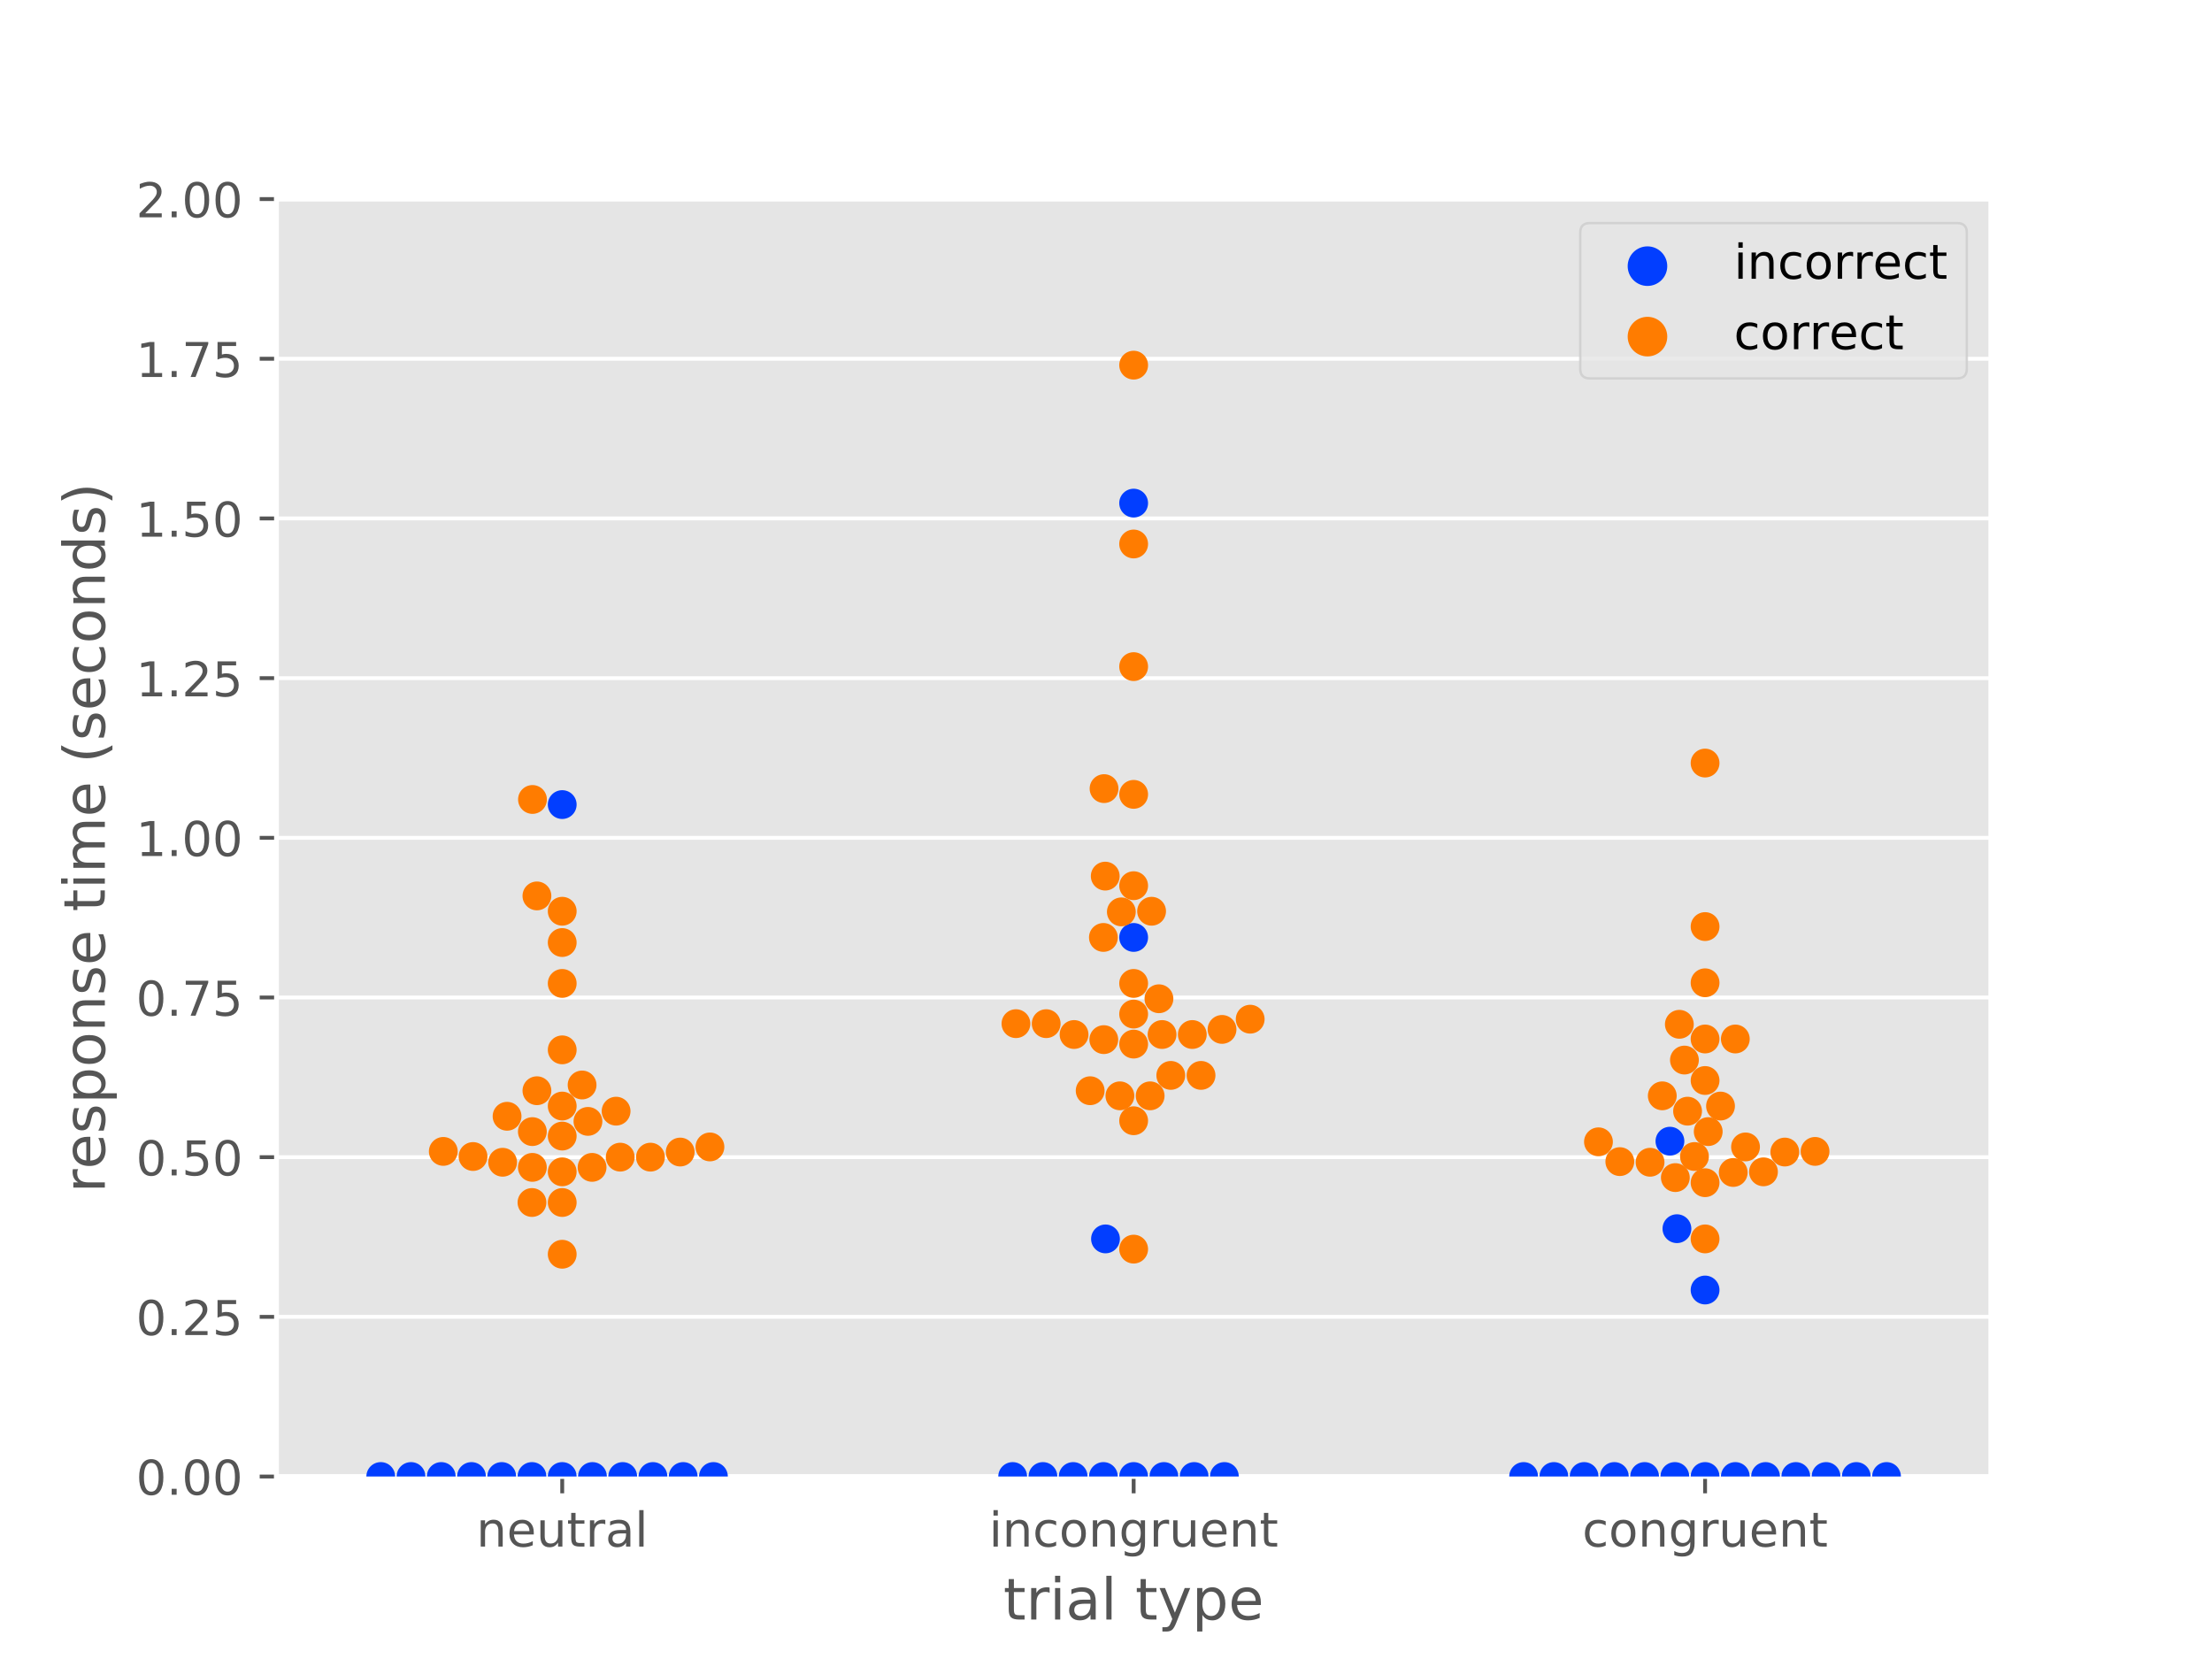 <?xml version="1.0" encoding="utf-8" standalone="no"?>
<!DOCTYPE svg PUBLIC "-//W3C//DTD SVG 1.1//EN"
  "http://www.w3.org/Graphics/SVG/1.1/DTD/svg11.dtd">
<!-- Created with matplotlib (https://matplotlib.org/) -->
<svg height="345.6pt" version="1.1" viewBox="0 0 460.8 345.6" width="460.8pt" xmlns="http://www.w3.org/2000/svg" xmlns:xlink="http://www.w3.org/1999/xlink">
 <defs>
  <style type="text/css">
*{stroke-linecap:butt;stroke-linejoin:round;}
  </style>
 </defs>
 <g id="figure_1">
  <g id="patch_1">
   <path d="M 0 345.6 
L 460.8 345.6 
L 460.8 0 
L 0 0 
z
" style="fill:#ffffff;"/>
  </g>
  <g id="axes_1">
   <g id="patch_2">
    <path d="M 57.6 307.584 
L 414.72 307.584 
L 414.72 41.472 
L 57.6 41.472 
z
" style="fill:#e5e5e5;"/>
   </g>
   <g id="matplotlib.axis_1">
    <g id="xtick_1">
     <g id="line2d_1">
      <defs>
       <path d="M 0 0 
L 0 3.5 
" id="mf9f94df14c" style="stroke:#555555;stroke-width:0.8;"/>
      </defs>
      <g>
       <use style="fill:#555555;stroke:#555555;stroke-width:0.8;" x="117.12" xlink:href="#mf9f94df14c" y="307.584"/>
      </g>
     </g>
     <g id="text_1">
      <!-- neutral -->
      <defs>
       <path d="M 54.891 33.016 
L 54.891 0 
L 45.906 0 
L 45.906 32.719 
Q 45.906 40.484 42.875 44.328 
Q 39.844 48.188 33.797 48.188 
Q 26.516 48.188 22.312 43.547 
Q 18.109 38.922 18.109 30.906 
L 18.109 0 
L 9.078 0 
L 9.078 54.688 
L 18.109 54.688 
L 18.109 46.188 
Q 21.344 51.125 25.703 53.562 
Q 30.078 56 35.797 56 
Q 45.219 56 50.047 50.172 
Q 54.891 44.344 54.891 33.016 
z
" id="DejaVuSans-110"/>
       <path d="M 56.203 29.594 
L 56.203 25.203 
L 14.891 25.203 
Q 15.484 15.922 20.484 11.062 
Q 25.484 6.203 34.422 6.203 
Q 39.594 6.203 44.453 7.469 
Q 49.312 8.734 54.109 11.281 
L 54.109 2.781 
Q 49.266 0.734 44.188 -0.344 
Q 39.109 -1.422 33.891 -1.422 
Q 20.797 -1.422 13.156 6.188 
Q 5.516 13.812 5.516 26.812 
Q 5.516 40.234 12.766 48.109 
Q 20.016 56 32.328 56 
Q 43.359 56 49.781 48.891 
Q 56.203 41.797 56.203 29.594 
z
M 47.219 32.234 
Q 47.125 39.594 43.094 43.984 
Q 39.062 48.391 32.422 48.391 
Q 24.906 48.391 20.391 44.141 
Q 15.875 39.891 15.188 32.172 
z
" id="DejaVuSans-101"/>
       <path d="M 8.5 21.578 
L 8.5 54.688 
L 17.484 54.688 
L 17.484 21.922 
Q 17.484 14.156 20.5 10.266 
Q 23.531 6.391 29.594 6.391 
Q 36.859 6.391 41.078 11.031 
Q 45.312 15.672 45.312 23.688 
L 45.312 54.688 
L 54.297 54.688 
L 54.297 0 
L 45.312 0 
L 45.312 8.406 
Q 42.047 3.422 37.719 1 
Q 33.406 -1.422 27.688 -1.422 
Q 18.266 -1.422 13.375 4.438 
Q 8.5 10.297 8.5 21.578 
z
M 31.109 56 
z
" id="DejaVuSans-117"/>
       <path d="M 18.312 70.219 
L 18.312 54.688 
L 36.812 54.688 
L 36.812 47.703 
L 18.312 47.703 
L 18.312 18.016 
Q 18.312 11.328 20.141 9.422 
Q 21.969 7.516 27.594 7.516 
L 36.812 7.516 
L 36.812 0 
L 27.594 0 
Q 17.188 0 13.234 3.875 
Q 9.281 7.766 9.281 18.016 
L 9.281 47.703 
L 2.688 47.703 
L 2.688 54.688 
L 9.281 54.688 
L 9.281 70.219 
z
" id="DejaVuSans-116"/>
       <path d="M 41.109 46.297 
Q 39.594 47.172 37.812 47.578 
Q 36.031 48 33.891 48 
Q 26.266 48 22.188 43.047 
Q 18.109 38.094 18.109 28.812 
L 18.109 0 
L 9.078 0 
L 9.078 54.688 
L 18.109 54.688 
L 18.109 46.188 
Q 20.953 51.172 25.484 53.578 
Q 30.031 56 36.531 56 
Q 37.453 56 38.578 55.875 
Q 39.703 55.766 41.062 55.516 
z
" id="DejaVuSans-114"/>
       <path d="M 34.281 27.484 
Q 23.391 27.484 19.188 25 
Q 14.984 22.516 14.984 16.5 
Q 14.984 11.719 18.141 8.906 
Q 21.297 6.109 26.703 6.109 
Q 34.188 6.109 38.703 11.406 
Q 43.219 16.703 43.219 25.484 
L 43.219 27.484 
z
M 52.203 31.203 
L 52.203 0 
L 43.219 0 
L 43.219 8.297 
Q 40.141 3.328 35.547 0.953 
Q 30.953 -1.422 24.312 -1.422 
Q 15.922 -1.422 10.953 3.297 
Q 6 8.016 6 15.922 
Q 6 25.141 12.172 29.828 
Q 18.359 34.516 30.609 34.516 
L 43.219 34.516 
L 43.219 35.406 
Q 43.219 41.609 39.141 45 
Q 35.062 48.391 27.688 48.391 
Q 23 48.391 18.547 47.266 
Q 14.109 46.141 10.016 43.891 
L 10.016 52.203 
Q 14.938 54.109 19.578 55.047 
Q 24.219 56 28.609 56 
Q 40.484 56 46.344 49.844 
Q 52.203 43.703 52.203 31.203 
z
" id="DejaVuSans-97"/>
       <path d="M 9.422 75.984 
L 18.406 75.984 
L 18.406 0 
L 9.422 0 
z
" id="DejaVuSans-108"/>
      </defs>
      <g style="fill:#555555;" transform="translate(99.237 322.182)scale(0.1 -0.1)">
       <use xlink:href="#DejaVuSans-110"/>
       <use x="63.379" xlink:href="#DejaVuSans-101"/>
       <use x="124.902" xlink:href="#DejaVuSans-117"/>
       <use x="188.281" xlink:href="#DejaVuSans-116"/>
       <use x="227.49" xlink:href="#DejaVuSans-114"/>
       <use x="268.604" xlink:href="#DejaVuSans-97"/>
       <use x="329.883" xlink:href="#DejaVuSans-108"/>
      </g>
     </g>
    </g>
    <g id="xtick_2">
     <g id="line2d_2">
      <g>
       <use style="fill:#555555;stroke:#555555;stroke-width:0.8;" x="236.16" xlink:href="#mf9f94df14c" y="307.584"/>
      </g>
     </g>
     <g id="text_2">
      <!-- incongruent -->
      <defs>
       <path d="M 9.422 54.688 
L 18.406 54.688 
L 18.406 0 
L 9.422 0 
z
M 9.422 75.984 
L 18.406 75.984 
L 18.406 64.594 
L 9.422 64.594 
z
" id="DejaVuSans-105"/>
       <path d="M 48.781 52.594 
L 48.781 44.188 
Q 44.969 46.297 41.141 47.344 
Q 37.312 48.391 33.406 48.391 
Q 24.656 48.391 19.812 42.844 
Q 14.984 37.312 14.984 27.297 
Q 14.984 17.281 19.812 11.734 
Q 24.656 6.203 33.406 6.203 
Q 37.312 6.203 41.141 7.25 
Q 44.969 8.297 48.781 10.406 
L 48.781 2.094 
Q 45.016 0.344 40.984 -0.531 
Q 36.969 -1.422 32.422 -1.422 
Q 20.062 -1.422 12.781 6.344 
Q 5.516 14.109 5.516 27.297 
Q 5.516 40.672 12.859 48.328 
Q 20.219 56 33.016 56 
Q 37.156 56 41.109 55.141 
Q 45.062 54.297 48.781 52.594 
z
" id="DejaVuSans-99"/>
       <path d="M 30.609 48.391 
Q 23.391 48.391 19.188 42.75 
Q 14.984 37.109 14.984 27.297 
Q 14.984 17.484 19.156 11.844 
Q 23.344 6.203 30.609 6.203 
Q 37.797 6.203 41.984 11.859 
Q 46.188 17.531 46.188 27.297 
Q 46.188 37.016 41.984 42.703 
Q 37.797 48.391 30.609 48.391 
z
M 30.609 56 
Q 42.328 56 49.016 48.375 
Q 55.719 40.766 55.719 27.297 
Q 55.719 13.875 49.016 6.219 
Q 42.328 -1.422 30.609 -1.422 
Q 18.844 -1.422 12.172 6.219 
Q 5.516 13.875 5.516 27.297 
Q 5.516 40.766 12.172 48.375 
Q 18.844 56 30.609 56 
z
" id="DejaVuSans-111"/>
       <path d="M 45.406 27.984 
Q 45.406 37.75 41.375 43.109 
Q 37.359 48.484 30.078 48.484 
Q 22.859 48.484 18.828 43.109 
Q 14.797 37.75 14.797 27.984 
Q 14.797 18.266 18.828 12.891 
Q 22.859 7.516 30.078 7.516 
Q 37.359 7.516 41.375 12.891 
Q 45.406 18.266 45.406 27.984 
z
M 54.391 6.781 
Q 54.391 -7.172 48.188 -13.984 
Q 42 -20.797 29.203 -20.797 
Q 24.469 -20.797 20.266 -20.094 
Q 16.062 -19.391 12.109 -17.922 
L 12.109 -9.188 
Q 16.062 -11.328 19.922 -12.344 
Q 23.781 -13.375 27.781 -13.375 
Q 36.625 -13.375 41.016 -8.766 
Q 45.406 -4.156 45.406 5.172 
L 45.406 9.625 
Q 42.625 4.781 38.281 2.391 
Q 33.938 0 27.875 0 
Q 17.828 0 11.672 7.656 
Q 5.516 15.328 5.516 27.984 
Q 5.516 40.672 11.672 48.328 
Q 17.828 56 27.875 56 
Q 33.938 56 38.281 53.609 
Q 42.625 51.219 45.406 46.391 
L 45.406 54.688 
L 54.391 54.688 
z
" id="DejaVuSans-103"/>
      </defs>
      <g style="fill:#555555;" transform="translate(206.021 322.182)scale(0.1 -0.1)">
       <use xlink:href="#DejaVuSans-105"/>
       <use x="27.783" xlink:href="#DejaVuSans-110"/>
       <use x="91.162" xlink:href="#DejaVuSans-99"/>
       <use x="146.143" xlink:href="#DejaVuSans-111"/>
       <use x="207.324" xlink:href="#DejaVuSans-110"/>
       <use x="270.703" xlink:href="#DejaVuSans-103"/>
       <use x="334.18" xlink:href="#DejaVuSans-114"/>
       <use x="375.293" xlink:href="#DejaVuSans-117"/>
       <use x="438.672" xlink:href="#DejaVuSans-101"/>
       <use x="500.195" xlink:href="#DejaVuSans-110"/>
       <use x="563.574" xlink:href="#DejaVuSans-116"/>
      </g>
     </g>
    </g>
    <g id="xtick_3">
     <g id="line2d_3">
      <g>
       <use style="fill:#555555;stroke:#555555;stroke-width:0.8;" x="355.2" xlink:href="#mf9f94df14c" y="307.584"/>
      </g>
     </g>
     <g id="text_3">
      <!-- congruent -->
      <g style="fill:#555555;" transform="translate(329.619 322.182)scale(0.1 -0.1)">
       <use xlink:href="#DejaVuSans-99"/>
       <use x="54.98" xlink:href="#DejaVuSans-111"/>
       <use x="116.162" xlink:href="#DejaVuSans-110"/>
       <use x="179.541" xlink:href="#DejaVuSans-103"/>
       <use x="243.018" xlink:href="#DejaVuSans-114"/>
       <use x="284.131" xlink:href="#DejaVuSans-117"/>
       <use x="347.51" xlink:href="#DejaVuSans-101"/>
       <use x="409.033" xlink:href="#DejaVuSans-110"/>
       <use x="472.412" xlink:href="#DejaVuSans-116"/>
      </g>
     </g>
    </g>
    <g id="text_4">
     <!-- trial type -->
     <defs>
      <path id="DejaVuSans-32"/>
      <path d="M 32.172 -5.078 
Q 28.375 -14.844 24.75 -17.812 
Q 21.141 -20.797 15.094 -20.797 
L 7.906 -20.797 
L 7.906 -13.281 
L 13.188 -13.281 
Q 16.891 -13.281 18.938 -11.516 
Q 21 -9.766 23.484 -3.219 
L 25.094 0.875 
L 2.984 54.688 
L 12.5 54.688 
L 29.594 11.922 
L 46.688 54.688 
L 56.203 54.688 
z
" id="DejaVuSans-121"/>
      <path d="M 18.109 8.203 
L 18.109 -20.797 
L 9.078 -20.797 
L 9.078 54.688 
L 18.109 54.688 
L 18.109 46.391 
Q 20.953 51.266 25.266 53.625 
Q 29.594 56 35.594 56 
Q 45.562 56 51.781 48.094 
Q 58.016 40.188 58.016 27.297 
Q 58.016 14.406 51.781 6.484 
Q 45.562 -1.422 35.594 -1.422 
Q 29.594 -1.422 25.266 0.953 
Q 20.953 3.328 18.109 8.203 
z
M 48.688 27.297 
Q 48.688 37.203 44.609 42.844 
Q 40.531 48.484 33.406 48.484 
Q 26.266 48.484 22.188 42.844 
Q 18.109 37.203 18.109 27.297 
Q 18.109 17.391 22.188 11.75 
Q 26.266 6.109 33.406 6.109 
Q 40.531 6.109 44.609 11.75 
Q 48.688 17.391 48.688 27.297 
z
" id="DejaVuSans-112"/>
     </defs>
     <g style="fill:#555555;" transform="translate(209.019 337.38)scale(0.12 -0.12)">
      <use xlink:href="#DejaVuSans-116"/>
      <use x="39.209" xlink:href="#DejaVuSans-114"/>
      <use x="80.322" xlink:href="#DejaVuSans-105"/>
      <use x="108.105" xlink:href="#DejaVuSans-97"/>
      <use x="169.385" xlink:href="#DejaVuSans-108"/>
      <use x="197.168" xlink:href="#DejaVuSans-32"/>
      <use x="228.955" xlink:href="#DejaVuSans-116"/>
      <use x="268.164" xlink:href="#DejaVuSans-121"/>
      <use x="327.344" xlink:href="#DejaVuSans-112"/>
      <use x="390.82" xlink:href="#DejaVuSans-101"/>
     </g>
    </g>
   </g>
   <g id="matplotlib.axis_2">
    <g id="ytick_1">
     <g id="line2d_4">
      <path clip-path="url(#pdeabf1bf29)" d="M 57.6 307.584 
L 414.72 307.584 
" style="fill:none;stroke:#ffffff;stroke-linecap:square;stroke-width:0.8;"/>
     </g>
     <g id="line2d_5">
      <defs>
       <path d="M 0 0 
L -3.5 0 
" id="m29eb9cf7c7" style="stroke:#555555;stroke-width:0.8;"/>
      </defs>
      <g>
       <use style="fill:#555555;stroke:#555555;stroke-width:0.8;" x="57.6" xlink:href="#m29eb9cf7c7" y="307.584"/>
      </g>
     </g>
     <g id="text_5">
      <!-- 0.00 -->
      <defs>
       <path d="M 31.781 66.406 
Q 24.172 66.406 20.328 58.906 
Q 16.5 51.422 16.5 36.375 
Q 16.5 21.391 20.328 13.891 
Q 24.172 6.391 31.781 6.391 
Q 39.453 6.391 43.281 13.891 
Q 47.125 21.391 47.125 36.375 
Q 47.125 51.422 43.281 58.906 
Q 39.453 66.406 31.781 66.406 
z
M 31.781 74.219 
Q 44.047 74.219 50.516 64.516 
Q 56.984 54.828 56.984 36.375 
Q 56.984 17.969 50.516 8.266 
Q 44.047 -1.422 31.781 -1.422 
Q 19.531 -1.422 13.062 8.266 
Q 6.594 17.969 6.594 36.375 
Q 6.594 54.828 13.062 64.516 
Q 19.531 74.219 31.781 74.219 
z
" id="DejaVuSans-48"/>
       <path d="M 10.688 12.406 
L 21 12.406 
L 21 0 
L 10.688 0 
z
" id="DejaVuSans-46"/>
      </defs>
      <g style="fill:#555555;" transform="translate(28.334 311.383)scale(0.1 -0.1)">
       <use xlink:href="#DejaVuSans-48"/>
       <use x="63.623" xlink:href="#DejaVuSans-46"/>
       <use x="95.41" xlink:href="#DejaVuSans-48"/>
       <use x="159.033" xlink:href="#DejaVuSans-48"/>
      </g>
     </g>
    </g>
    <g id="ytick_2">
     <g id="line2d_6">
      <path clip-path="url(#pdeabf1bf29)" d="M 57.6 274.32 
L 414.72 274.32 
" style="fill:none;stroke:#ffffff;stroke-linecap:square;stroke-width:0.8;"/>
     </g>
     <g id="line2d_7">
      <g>
       <use style="fill:#555555;stroke:#555555;stroke-width:0.8;" x="57.6" xlink:href="#m29eb9cf7c7" y="274.32"/>
      </g>
     </g>
     <g id="text_6">
      <!-- 0.25 -->
      <defs>
       <path d="M 19.188 8.297 
L 53.609 8.297 
L 53.609 0 
L 7.328 0 
L 7.328 8.297 
Q 12.938 14.109 22.625 23.891 
Q 32.328 33.688 34.812 36.531 
Q 39.547 41.844 41.422 45.531 
Q 43.312 49.219 43.312 52.781 
Q 43.312 58.594 39.234 62.25 
Q 35.156 65.922 28.609 65.922 
Q 23.969 65.922 18.812 64.312 
Q 13.672 62.703 7.812 59.422 
L 7.812 69.391 
Q 13.766 71.781 18.938 73 
Q 24.125 74.219 28.422 74.219 
Q 39.75 74.219 46.484 68.547 
Q 53.219 62.891 53.219 53.422 
Q 53.219 48.922 51.531 44.891 
Q 49.859 40.875 45.406 35.406 
Q 44.188 33.984 37.641 27.219 
Q 31.109 20.453 19.188 8.297 
z
" id="DejaVuSans-50"/>
       <path d="M 10.797 72.906 
L 49.516 72.906 
L 49.516 64.594 
L 19.828 64.594 
L 19.828 46.734 
Q 21.969 47.469 24.109 47.828 
Q 26.266 48.188 28.422 48.188 
Q 40.625 48.188 47.75 41.5 
Q 54.891 34.812 54.891 23.391 
Q 54.891 11.625 47.562 5.094 
Q 40.234 -1.422 26.906 -1.422 
Q 22.312 -1.422 17.547 -0.641 
Q 12.797 0.141 7.719 1.703 
L 7.719 11.625 
Q 12.109 9.234 16.797 8.062 
Q 21.484 6.891 26.703 6.891 
Q 35.156 6.891 40.078 11.328 
Q 45.016 15.766 45.016 23.391 
Q 45.016 31 40.078 35.438 
Q 35.156 39.891 26.703 39.891 
Q 22.75 39.891 18.812 39.016 
Q 14.891 38.141 10.797 36.281 
z
" id="DejaVuSans-53"/>
      </defs>
      <g style="fill:#555555;" transform="translate(28.334 278.119)scale(0.1 -0.1)">
       <use xlink:href="#DejaVuSans-48"/>
       <use x="63.623" xlink:href="#DejaVuSans-46"/>
       <use x="95.41" xlink:href="#DejaVuSans-50"/>
       <use x="159.033" xlink:href="#DejaVuSans-53"/>
      </g>
     </g>
    </g>
    <g id="ytick_3">
     <g id="line2d_8">
      <path clip-path="url(#pdeabf1bf29)" d="M 57.6 241.056 
L 414.72 241.056 
" style="fill:none;stroke:#ffffff;stroke-linecap:square;stroke-width:0.8;"/>
     </g>
     <g id="line2d_9">
      <g>
       <use style="fill:#555555;stroke:#555555;stroke-width:0.8;" x="57.6" xlink:href="#m29eb9cf7c7" y="241.056"/>
      </g>
     </g>
     <g id="text_7">
      <!-- 0.50 -->
      <g style="fill:#555555;" transform="translate(28.334 244.855)scale(0.1 -0.1)">
       <use xlink:href="#DejaVuSans-48"/>
       <use x="63.623" xlink:href="#DejaVuSans-46"/>
       <use x="95.41" xlink:href="#DejaVuSans-53"/>
       <use x="159.033" xlink:href="#DejaVuSans-48"/>
      </g>
     </g>
    </g>
    <g id="ytick_4">
     <g id="line2d_10">
      <path clip-path="url(#pdeabf1bf29)" d="M 57.6 207.792 
L 414.72 207.792 
" style="fill:none;stroke:#ffffff;stroke-linecap:square;stroke-width:0.8;"/>
     </g>
     <g id="line2d_11">
      <g>
       <use style="fill:#555555;stroke:#555555;stroke-width:0.8;" x="57.6" xlink:href="#m29eb9cf7c7" y="207.792"/>
      </g>
     </g>
     <g id="text_8">
      <!-- 0.75 -->
      <defs>
       <path d="M 8.203 72.906 
L 55.078 72.906 
L 55.078 68.703 
L 28.609 0 
L 18.312 0 
L 43.219 64.594 
L 8.203 64.594 
z
" id="DejaVuSans-55"/>
      </defs>
      <g style="fill:#555555;" transform="translate(28.334 211.591)scale(0.1 -0.1)">
       <use xlink:href="#DejaVuSans-48"/>
       <use x="63.623" xlink:href="#DejaVuSans-46"/>
       <use x="95.41" xlink:href="#DejaVuSans-55"/>
       <use x="159.033" xlink:href="#DejaVuSans-53"/>
      </g>
     </g>
    </g>
    <g id="ytick_5">
     <g id="line2d_12">
      <path clip-path="url(#pdeabf1bf29)" d="M 57.6 174.528 
L 414.72 174.528 
" style="fill:none;stroke:#ffffff;stroke-linecap:square;stroke-width:0.8;"/>
     </g>
     <g id="line2d_13">
      <g>
       <use style="fill:#555555;stroke:#555555;stroke-width:0.8;" x="57.6" xlink:href="#m29eb9cf7c7" y="174.528"/>
      </g>
     </g>
     <g id="text_9">
      <!-- 1.00 -->
      <defs>
       <path d="M 12.406 8.297 
L 28.516 8.297 
L 28.516 63.922 
L 10.984 60.406 
L 10.984 69.391 
L 28.422 72.906 
L 38.281 72.906 
L 38.281 8.297 
L 54.391 8.297 
L 54.391 0 
L 12.406 0 
z
" id="DejaVuSans-49"/>
      </defs>
      <g style="fill:#555555;" transform="translate(28.334 178.327)scale(0.1 -0.1)">
       <use xlink:href="#DejaVuSans-49"/>
       <use x="63.623" xlink:href="#DejaVuSans-46"/>
       <use x="95.41" xlink:href="#DejaVuSans-48"/>
       <use x="159.033" xlink:href="#DejaVuSans-48"/>
      </g>
     </g>
    </g>
    <g id="ytick_6">
     <g id="line2d_14">
      <path clip-path="url(#pdeabf1bf29)" d="M 57.6 141.264 
L 414.72 141.264 
" style="fill:none;stroke:#ffffff;stroke-linecap:square;stroke-width:0.8;"/>
     </g>
     <g id="line2d_15">
      <g>
       <use style="fill:#555555;stroke:#555555;stroke-width:0.8;" x="57.6" xlink:href="#m29eb9cf7c7" y="141.264"/>
      </g>
     </g>
     <g id="text_10">
      <!-- 1.25 -->
      <g style="fill:#555555;" transform="translate(28.334 145.063)scale(0.1 -0.1)">
       <use xlink:href="#DejaVuSans-49"/>
       <use x="63.623" xlink:href="#DejaVuSans-46"/>
       <use x="95.41" xlink:href="#DejaVuSans-50"/>
       <use x="159.033" xlink:href="#DejaVuSans-53"/>
      </g>
     </g>
    </g>
    <g id="ytick_7">
     <g id="line2d_16">
      <path clip-path="url(#pdeabf1bf29)" d="M 57.6 108 
L 414.72 108 
" style="fill:none;stroke:#ffffff;stroke-linecap:square;stroke-width:0.8;"/>
     </g>
     <g id="line2d_17">
      <g>
       <use style="fill:#555555;stroke:#555555;stroke-width:0.8;" x="57.6" xlink:href="#m29eb9cf7c7" y="108"/>
      </g>
     </g>
     <g id="text_11">
      <!-- 1.50 -->
      <g style="fill:#555555;" transform="translate(28.334 111.799)scale(0.1 -0.1)">
       <use xlink:href="#DejaVuSans-49"/>
       <use x="63.623" xlink:href="#DejaVuSans-46"/>
       <use x="95.41" xlink:href="#DejaVuSans-53"/>
       <use x="159.033" xlink:href="#DejaVuSans-48"/>
      </g>
     </g>
    </g>
    <g id="ytick_8">
     <g id="line2d_18">
      <path clip-path="url(#pdeabf1bf29)" d="M 57.6 74.736 
L 414.72 74.736 
" style="fill:none;stroke:#ffffff;stroke-linecap:square;stroke-width:0.8;"/>
     </g>
     <g id="line2d_19">
      <g>
       <use style="fill:#555555;stroke:#555555;stroke-width:0.8;" x="57.6" xlink:href="#m29eb9cf7c7" y="74.736"/>
      </g>
     </g>
     <g id="text_12">
      <!-- 1.75 -->
      <g style="fill:#555555;" transform="translate(28.334 78.535)scale(0.1 -0.1)">
       <use xlink:href="#DejaVuSans-49"/>
       <use x="63.623" xlink:href="#DejaVuSans-46"/>
       <use x="95.41" xlink:href="#DejaVuSans-55"/>
       <use x="159.033" xlink:href="#DejaVuSans-53"/>
      </g>
     </g>
    </g>
    <g id="ytick_9">
     <g id="line2d_20">
      <path clip-path="url(#pdeabf1bf29)" d="M 57.6 41.472 
L 414.72 41.472 
" style="fill:none;stroke:#ffffff;stroke-linecap:square;stroke-width:0.8;"/>
     </g>
     <g id="line2d_21">
      <g>
       <use style="fill:#555555;stroke:#555555;stroke-width:0.8;" x="57.6" xlink:href="#m29eb9cf7c7" y="41.472"/>
      </g>
     </g>
     <g id="text_13">
      <!-- 2.00 -->
      <g style="fill:#555555;" transform="translate(28.334 45.271)scale(0.1 -0.1)">
       <use xlink:href="#DejaVuSans-50"/>
       <use x="63.623" xlink:href="#DejaVuSans-46"/>
       <use x="95.41" xlink:href="#DejaVuSans-48"/>
       <use x="159.033" xlink:href="#DejaVuSans-48"/>
      </g>
     </g>
    </g>
    <g id="text_14">
     <!-- response time (seconds) -->
     <defs>
      <path d="M 44.281 53.078 
L 44.281 44.578 
Q 40.484 46.531 36.375 47.5 
Q 32.281 48.484 27.875 48.484 
Q 21.188 48.484 17.844 46.438 
Q 14.5 44.391 14.5 40.281 
Q 14.5 37.156 16.891 35.375 
Q 19.281 33.594 26.516 31.984 
L 29.594 31.297 
Q 39.156 29.25 43.188 25.516 
Q 47.219 21.781 47.219 15.094 
Q 47.219 7.469 41.188 3.016 
Q 35.156 -1.422 24.609 -1.422 
Q 20.219 -1.422 15.453 -0.562 
Q 10.688 0.297 5.422 2 
L 5.422 11.281 
Q 10.406 8.688 15.234 7.391 
Q 20.062 6.109 24.812 6.109 
Q 31.156 6.109 34.562 8.281 
Q 37.984 10.453 37.984 14.406 
Q 37.984 18.062 35.516 20.016 
Q 33.062 21.969 24.703 23.781 
L 21.578 24.516 
Q 13.234 26.266 9.516 29.906 
Q 5.812 33.547 5.812 39.891 
Q 5.812 47.609 11.281 51.797 
Q 16.75 56 26.812 56 
Q 31.781 56 36.172 55.266 
Q 40.578 54.547 44.281 53.078 
z
" id="DejaVuSans-115"/>
      <path d="M 52 44.188 
Q 55.375 50.25 60.062 53.125 
Q 64.75 56 71.094 56 
Q 79.641 56 84.281 50.016 
Q 88.922 44.047 88.922 33.016 
L 88.922 0 
L 79.891 0 
L 79.891 32.719 
Q 79.891 40.578 77.094 44.375 
Q 74.312 48.188 68.609 48.188 
Q 61.625 48.188 57.562 43.547 
Q 53.516 38.922 53.516 30.906 
L 53.516 0 
L 44.484 0 
L 44.484 32.719 
Q 44.484 40.625 41.703 44.406 
Q 38.922 48.188 33.109 48.188 
Q 26.219 48.188 22.156 43.531 
Q 18.109 38.875 18.109 30.906 
L 18.109 0 
L 9.078 0 
L 9.078 54.688 
L 18.109 54.688 
L 18.109 46.188 
Q 21.188 51.219 25.484 53.609 
Q 29.781 56 35.688 56 
Q 41.656 56 45.828 52.969 
Q 50 49.953 52 44.188 
z
" id="DejaVuSans-109"/>
      <path d="M 31 75.875 
Q 24.469 64.656 21.281 53.656 
Q 18.109 42.672 18.109 31.391 
Q 18.109 20.125 21.312 9.062 
Q 24.516 -2 31 -13.188 
L 23.188 -13.188 
Q 15.875 -1.703 12.234 9.375 
Q 8.594 20.453 8.594 31.391 
Q 8.594 42.281 12.203 53.312 
Q 15.828 64.359 23.188 75.875 
z
" id="DejaVuSans-40"/>
      <path d="M 45.406 46.391 
L 45.406 75.984 
L 54.391 75.984 
L 54.391 0 
L 45.406 0 
L 45.406 8.203 
Q 42.578 3.328 38.25 0.953 
Q 33.938 -1.422 27.875 -1.422 
Q 17.969 -1.422 11.734 6.484 
Q 5.516 14.406 5.516 27.297 
Q 5.516 40.188 11.734 48.094 
Q 17.969 56 27.875 56 
Q 33.938 56 38.25 53.625 
Q 42.578 51.266 45.406 46.391 
z
M 14.797 27.297 
Q 14.797 17.391 18.875 11.75 
Q 22.953 6.109 30.078 6.109 
Q 37.203 6.109 41.297 11.75 
Q 45.406 17.391 45.406 27.297 
Q 45.406 37.203 41.297 42.844 
Q 37.203 48.484 30.078 48.484 
Q 22.953 48.484 18.875 42.844 
Q 14.797 37.203 14.797 27.297 
z
" id="DejaVuSans-100"/>
      <path d="M 8.016 75.875 
L 15.828 75.875 
Q 23.141 64.359 26.781 53.312 
Q 30.422 42.281 30.422 31.391 
Q 30.422 20.453 26.781 9.375 
Q 23.141 -1.703 15.828 -13.188 
L 8.016 -13.188 
Q 14.5 -2 17.703 9.062 
Q 20.906 20.125 20.906 31.391 
Q 20.906 42.672 17.703 53.656 
Q 14.5 64.656 8.016 75.875 
z
" id="DejaVuSans-41"/>
     </defs>
     <g style="fill:#555555;" transform="translate(21.839 248.486)rotate(-90)scale(0.12 -0.12)">
      <use xlink:href="#DejaVuSans-114"/>
      <use x="41.082" xlink:href="#DejaVuSans-101"/>
      <use x="102.605" xlink:href="#DejaVuSans-115"/>
      <use x="154.705" xlink:href="#DejaVuSans-112"/>
      <use x="218.182" xlink:href="#DejaVuSans-111"/>
      <use x="279.363" xlink:href="#DejaVuSans-110"/>
      <use x="342.742" xlink:href="#DejaVuSans-115"/>
      <use x="394.842" xlink:href="#DejaVuSans-101"/>
      <use x="456.365" xlink:href="#DejaVuSans-32"/>
      <use x="488.152" xlink:href="#DejaVuSans-116"/>
      <use x="527.361" xlink:href="#DejaVuSans-105"/>
      <use x="555.145" xlink:href="#DejaVuSans-109"/>
      <use x="652.557" xlink:href="#DejaVuSans-101"/>
      <use x="714.08" xlink:href="#DejaVuSans-32"/>
      <use x="745.867" xlink:href="#DejaVuSans-40"/>
      <use x="784.881" xlink:href="#DejaVuSans-115"/>
      <use x="836.98" xlink:href="#DejaVuSans-101"/>
      <use x="898.504" xlink:href="#DejaVuSans-99"/>
      <use x="953.484" xlink:href="#DejaVuSans-111"/>
      <use x="1014.666" xlink:href="#DejaVuSans-110"/>
      <use x="1078.045" xlink:href="#DejaVuSans-100"/>
      <use x="1141.521" xlink:href="#DejaVuSans-115"/>
      <use x="1193.621" xlink:href="#DejaVuSans-41"/>
     </g>
    </g>
   </g>
   <g id="PathCollection_1"/>
   <g id="PathCollection_2"/>
   <g id="patch_3">
    <path d="M 57.6 307.584 
L 57.6 41.472 
" style="fill:none;stroke:#ffffff;stroke-linecap:square;stroke-linejoin:miter;"/>
   </g>
   <g id="patch_4">
    <path d="M 414.72 307.584 
L 414.72 41.472 
" style="fill:none;stroke:#ffffff;stroke-linecap:square;stroke-linejoin:miter;"/>
   </g>
   <g id="patch_5">
    <path d="M 57.6 307.584 
L 414.72 307.584 
" style="fill:none;stroke:#ffffff;stroke-linecap:square;stroke-linejoin:miter;"/>
   </g>
   <g id="patch_6">
    <path d="M 57.6 41.472 
L 414.72 41.472 
" style="fill:none;stroke:#ffffff;stroke-linecap:square;stroke-linejoin:miter;"/>
   </g>
   <g id="PathCollection_3">
    <defs>
     <path d="M 0 3 
C 0.796 3 1.559 2.684 2.121 2.121 
C 2.684 1.559 3 0.796 3 0 
C 3 -0.796 2.684 -1.559 2.121 -2.121 
C 1.559 -2.684 0.796 -3 0 -3 
C -0.796 -3 -1.559 -2.684 -2.121 -2.121 
C -2.684 -1.559 -3 -0.796 -3 0 
C -3 0.796 -2.684 1.559 -2.121 2.121 
C -1.559 2.684 -0.796 3 0 3 
z
" id="C0_0_78497f8a0f"/>
    </defs>
    <g clip-path="url(#pdeabf1bf29)">
     <use style="fill:#023eff;" x="117.12" xlink:href="#C0_0_78497f8a0f" y="307.584"/>
    </g>
    <g clip-path="url(#pdeabf1bf29)">
     <use style="fill:#023eff;" x="110.82" xlink:href="#C0_0_78497f8a0f" y="307.584"/>
    </g>
    <g clip-path="url(#pdeabf1bf29)">
     <use style="fill:#023eff;" x="123.42" xlink:href="#C0_0_78497f8a0f" y="307.584"/>
    </g>
    <g clip-path="url(#pdeabf1bf29)">
     <use style="fill:#023eff;" x="104.52" xlink:href="#C0_0_78497f8a0f" y="307.584"/>
    </g>
    <g clip-path="url(#pdeabf1bf29)">
     <use style="fill:#023eff;" x="129.72" xlink:href="#C0_0_78497f8a0f" y="307.584"/>
    </g>
    <g clip-path="url(#pdeabf1bf29)">
     <use style="fill:#023eff;" x="98.22" xlink:href="#C0_0_78497f8a0f" y="307.584"/>
    </g>
    <g clip-path="url(#pdeabf1bf29)">
     <use style="fill:#023eff;" x="136.02" xlink:href="#C0_0_78497f8a0f" y="307.584"/>
    </g>
    <g clip-path="url(#pdeabf1bf29)">
     <use style="fill:#023eff;" x="91.92" xlink:href="#C0_0_78497f8a0f" y="307.584"/>
    </g>
    <g clip-path="url(#pdeabf1bf29)">
     <use style="fill:#023eff;" x="142.32" xlink:href="#C0_0_78497f8a0f" y="307.584"/>
    </g>
    <g clip-path="url(#pdeabf1bf29)">
     <use style="fill:#023eff;" x="85.62" xlink:href="#C0_0_78497f8a0f" y="307.584"/>
    </g>
    <g clip-path="url(#pdeabf1bf29)">
     <use style="fill:#023eff;" x="148.62" xlink:href="#C0_0_78497f8a0f" y="307.584"/>
    </g>
    <g clip-path="url(#pdeabf1bf29)">
     <use style="fill:#023eff;" x="79.32" xlink:href="#C0_0_78497f8a0f" y="307.584"/>
    </g>
    <g clip-path="url(#pdeabf1bf29)">
     <use style="fill:#ff7c00;" x="117.12" xlink:href="#C0_0_78497f8a0f" y="261.281"/>
    </g>
    <g clip-path="url(#pdeabf1bf29)">
     <use style="fill:#ff7c00;" x="117.12" xlink:href="#C0_0_78497f8a0f" y="250.503"/>
    </g>
    <g clip-path="url(#pdeabf1bf29)">
     <use style="fill:#ff7c00;" x="110.82" xlink:href="#C0_0_78497f8a0f" y="250.503"/>
    </g>
    <g clip-path="url(#pdeabf1bf29)">
     <use style="fill:#ff7c00;" x="117.12" xlink:href="#C0_0_78497f8a0f" y="244.116"/>
    </g>
    <g clip-path="url(#pdeabf1bf29)">
     <use style="fill:#ff7c00;" x="110.901" xlink:href="#C0_0_78497f8a0f" y="243.185"/>
    </g>
    <g clip-path="url(#pdeabf1bf29)">
     <use style="fill:#ff7c00;" x="123.339" xlink:href="#C0_0_78497f8a0f" y="243.185"/>
    </g>
    <g clip-path="url(#pdeabf1bf29)">
     <use style="fill:#ff7c00;" x="104.707" xlink:href="#C0_0_78497f8a0f" y="242.12"/>
    </g>
    <g clip-path="url(#pdeabf1bf29)">
     <use style="fill:#ff7c00;" x="129.203" xlink:href="#C0_0_78497f8a0f" y="241.056"/>
    </g>
    <g clip-path="url(#pdeabf1bf29)">
     <use style="fill:#ff7c00;" x="135.503" xlink:href="#C0_0_78497f8a0f" y="241.056"/>
    </g>
    <g clip-path="url(#pdeabf1bf29)">
     <use style="fill:#ff7c00;" x="98.542" xlink:href="#C0_0_78497f8a0f" y="240.923"/>
    </g>
    <g clip-path="url(#pdeabf1bf29)">
     <use style="fill:#ff7c00;" x="141.697" xlink:href="#C0_0_78497f8a0f" y="239.992"/>
    </g>
    <g clip-path="url(#pdeabf1bf29)">
     <use style="fill:#ff7c00;" x="92.348" xlink:href="#C0_0_78497f8a0f" y="239.858"/>
    </g>
    <g clip-path="url(#pdeabf1bf29)">
     <use style="fill:#ff7c00;" x="147.891" xlink:href="#C0_0_78497f8a0f" y="238.927"/>
    </g>
    <g clip-path="url(#pdeabf1bf29)">
     <use style="fill:#ff7c00;" x="117.12" xlink:href="#C0_0_78497f8a0f" y="236.665"/>
    </g>
    <g clip-path="url(#pdeabf1bf29)">
     <use style="fill:#ff7c00;" x="110.901" xlink:href="#C0_0_78497f8a0f" y="235.734"/>
    </g>
    <g clip-path="url(#pdeabf1bf29)">
     <use style="fill:#ff7c00;" x="122.481" xlink:href="#C0_0_78497f8a0f" y="233.605"/>
    </g>
    <g clip-path="url(#pdeabf1bf29)">
     <use style="fill:#ff7c00;" x="105.632" xlink:href="#C0_0_78497f8a0f" y="232.54"/>
    </g>
    <g clip-path="url(#pdeabf1bf29)">
     <use style="fill:#ff7c00;" x="128.345" xlink:href="#C0_0_78497f8a0f" y="231.476"/>
    </g>
    <g clip-path="url(#pdeabf1bf29)">
     <use style="fill:#ff7c00;" x="117.12" xlink:href="#C0_0_78497f8a0f" y="230.412"/>
    </g>
    <g clip-path="url(#pdeabf1bf29)">
     <use style="fill:#ff7c00;" x="111.851" xlink:href="#C0_0_78497f8a0f" y="227.218"/>
    </g>
    <g clip-path="url(#pdeabf1bf29)">
     <use style="fill:#ff7c00;" x="121.26" xlink:href="#C0_0_78497f8a0f" y="226.021"/>
    </g>
    <g clip-path="url(#pdeabf1bf29)">
     <use style="fill:#ff7c00;" x="117.12" xlink:href="#C0_0_78497f8a0f" y="218.703"/>
    </g>
    <g clip-path="url(#pdeabf1bf29)">
     <use style="fill:#ff7c00;" x="117.12" xlink:href="#C0_0_78497f8a0f" y="204.865"/>
    </g>
    <g clip-path="url(#pdeabf1bf29)">
     <use style="fill:#ff7c00;" x="117.12" xlink:href="#C0_0_78497f8a0f" y="196.349"/>
    </g>
    <g clip-path="url(#pdeabf1bf29)">
     <use style="fill:#ff7c00;" x="117.12" xlink:href="#C0_0_78497f8a0f" y="189.829"/>
    </g>
    <g clip-path="url(#pdeabf1bf29)">
     <use style="fill:#ff7c00;" x="111.851" xlink:href="#C0_0_78497f8a0f" y="186.636"/>
    </g>
    <g clip-path="url(#pdeabf1bf29)">
     <use style="fill:#023eff;" x="117.12" xlink:href="#C0_0_78497f8a0f" y="167.609"/>
    </g>
    <g clip-path="url(#pdeabf1bf29)">
     <use style="fill:#ff7c00;" x="110.926" xlink:href="#C0_0_78497f8a0f" y="166.545"/>
    </g>
   </g>
   <g id="PathCollection_4">
    <defs>
     <path d="M 0 3 
C 0.796 3 1.559 2.684 2.121 2.121 
C 2.684 1.559 3 0.796 3 0 
C 3 -0.796 2.684 -1.559 2.121 -2.121 
C 1.559 -2.684 0.796 -3 0 -3 
C -0.796 -3 -1.559 -2.684 -2.121 -2.121 
C -2.684 -1.559 -3 -0.796 -3 0 
C -3 0.796 -2.684 1.559 -2.121 2.121 
C -1.559 2.684 -0.796 3 0 3 
z
" id="C1_0_1a3890a025"/>
    </defs>
    <g clip-path="url(#pdeabf1bf29)">
     <use style="fill:#023eff;" x="236.16" xlink:href="#C1_0_1a3890a025" y="307.584"/>
    </g>
    <g clip-path="url(#pdeabf1bf29)">
     <use style="fill:#023eff;" x="229.86" xlink:href="#C1_0_1a3890a025" y="307.584"/>
    </g>
    <g clip-path="url(#pdeabf1bf29)">
     <use style="fill:#023eff;" x="242.46" xlink:href="#C1_0_1a3890a025" y="307.584"/>
    </g>
    <g clip-path="url(#pdeabf1bf29)">
     <use style="fill:#023eff;" x="223.56" xlink:href="#C1_0_1a3890a025" y="307.584"/>
    </g>
    <g clip-path="url(#pdeabf1bf29)">
     <use style="fill:#023eff;" x="248.76" xlink:href="#C1_0_1a3890a025" y="307.584"/>
    </g>
    <g clip-path="url(#pdeabf1bf29)">
     <use style="fill:#023eff;" x="217.26" xlink:href="#C1_0_1a3890a025" y="307.584"/>
    </g>
    <g clip-path="url(#pdeabf1bf29)">
     <use style="fill:#023eff;" x="255.06" xlink:href="#C1_0_1a3890a025" y="307.584"/>
    </g>
    <g clip-path="url(#pdeabf1bf29)">
     <use style="fill:#023eff;" x="210.96" xlink:href="#C1_0_1a3890a025" y="307.584"/>
    </g>
    <g clip-path="url(#pdeabf1bf29)">
     <use style="fill:#ff7c00;" x="236.16" xlink:href="#C1_0_1a3890a025" y="260.216"/>
    </g>
    <g clip-path="url(#pdeabf1bf29)">
     <use style="fill:#023eff;" x="230.296" xlink:href="#C1_0_1a3890a025" y="258.087"/>
    </g>
    <g clip-path="url(#pdeabf1bf29)">
     <use style="fill:#ff7c00;" x="236.16" xlink:href="#C1_0_1a3890a025" y="233.472"/>
    </g>
    <g clip-path="url(#pdeabf1bf29)">
     <use style="fill:#ff7c00;" x="233.297" xlink:href="#C1_0_1a3890a025" y="228.283"/>
    </g>
    <g clip-path="url(#pdeabf1bf29)">
     <use style="fill:#ff7c00;" x="239.597" xlink:href="#C1_0_1a3890a025" y="228.283"/>
    </g>
    <g clip-path="url(#pdeabf1bf29)">
     <use style="fill:#ff7c00;" x="227.103" xlink:href="#C1_0_1a3890a025" y="227.218"/>
    </g>
    <g clip-path="url(#pdeabf1bf29)">
     <use style="fill:#ff7c00;" x="243.897" xlink:href="#C1_0_1a3890a025" y="224.025"/>
    </g>
    <g clip-path="url(#pdeabf1bf29)">
     <use style="fill:#ff7c00;" x="250.197" xlink:href="#C1_0_1a3890a025" y="224.025"/>
    </g>
    <g clip-path="url(#pdeabf1bf29)">
     <use style="fill:#ff7c00;" x="236.16" xlink:href="#C1_0_1a3890a025" y="217.505"/>
    </g>
    <g clip-path="url(#pdeabf1bf29)">
     <use style="fill:#ff7c00;" x="229.941" xlink:href="#C1_0_1a3890a025" y="216.574"/>
    </g>
    <g clip-path="url(#pdeabf1bf29)">
     <use style="fill:#ff7c00;" x="242.079" xlink:href="#C1_0_1a3890a025" y="215.509"/>
    </g>
    <g clip-path="url(#pdeabf1bf29)">
     <use style="fill:#ff7c00;" x="248.379" xlink:href="#C1_0_1a3890a025" y="215.509"/>
    </g>
    <g clip-path="url(#pdeabf1bf29)">
     <use style="fill:#ff7c00;" x="223.747" xlink:href="#C1_0_1a3890a025" y="215.509"/>
    </g>
    <g clip-path="url(#pdeabf1bf29)">
     <use style="fill:#ff7c00;" x="254.573" xlink:href="#C1_0_1a3890a025" y="214.445"/>
    </g>
    <g clip-path="url(#pdeabf1bf29)">
     <use style="fill:#ff7c00;" x="217.941" xlink:href="#C1_0_1a3890a025" y="213.247"/>
    </g>
    <g clip-path="url(#pdeabf1bf29)">
     <use style="fill:#ff7c00;" x="211.641" xlink:href="#C1_0_1a3890a025" y="213.247"/>
    </g>
    <g clip-path="url(#pdeabf1bf29)">
     <use style="fill:#ff7c00;" x="260.437" xlink:href="#C1_0_1a3890a025" y="212.316"/>
    </g>
    <g clip-path="url(#pdeabf1bf29)">
     <use style="fill:#ff7c00;" x="236.16" xlink:href="#C1_0_1a3890a025" y="211.251"/>
    </g>
    <g clip-path="url(#pdeabf1bf29)">
     <use style="fill:#ff7c00;" x="241.429" xlink:href="#C1_0_1a3890a025" y="208.058"/>
    </g>
    <g clip-path="url(#pdeabf1bf29)">
     <use style="fill:#ff7c00;" x="236.16" xlink:href="#C1_0_1a3890a025" y="204.865"/>
    </g>
    <g clip-path="url(#pdeabf1bf29)">
     <use style="fill:#023eff;" x="236.16" xlink:href="#C1_0_1a3890a025" y="195.285"/>
    </g>
    <g clip-path="url(#pdeabf1bf29)">
     <use style="fill:#ff7c00;" x="229.86" xlink:href="#C1_0_1a3890a025" y="195.285"/>
    </g>
    <g clip-path="url(#pdeabf1bf29)">
     <use style="fill:#ff7c00;" x="233.598" xlink:href="#C1_0_1a3890a025" y="189.962"/>
    </g>
    <g clip-path="url(#pdeabf1bf29)">
     <use style="fill:#ff7c00;" x="239.897" xlink:href="#C1_0_1a3890a025" y="189.829"/>
    </g>
    <g clip-path="url(#pdeabf1bf29)">
     <use style="fill:#ff7c00;" x="236.16" xlink:href="#C1_0_1a3890a025" y="184.507"/>
    </g>
    <g clip-path="url(#pdeabf1bf29)">
     <use style="fill:#ff7c00;" x="230.241" xlink:href="#C1_0_1a3890a025" y="182.511"/>
    </g>
    <g clip-path="url(#pdeabf1bf29)">
     <use style="fill:#ff7c00;" x="236.16" xlink:href="#C1_0_1a3890a025" y="165.48"/>
    </g>
    <g clip-path="url(#pdeabf1bf29)">
     <use style="fill:#ff7c00;" x="229.995" xlink:href="#C1_0_1a3890a025" y="164.283"/>
    </g>
    <g clip-path="url(#pdeabf1bf29)">
     <use style="fill:#ff7c00;" x="236.16" xlink:href="#C1_0_1a3890a025" y="138.869"/>
    </g>
    <g clip-path="url(#pdeabf1bf29)">
     <use style="fill:#ff7c00;" x="236.16" xlink:href="#C1_0_1a3890a025" y="113.322"/>
    </g>
    <g clip-path="url(#pdeabf1bf29)">
     <use style="fill:#023eff;" x="236.16" xlink:href="#C1_0_1a3890a025" y="104.807"/>
    </g>
    <g clip-path="url(#pdeabf1bf29)">
     <use style="fill:#ff7c00;" x="236.16" xlink:href="#C1_0_1a3890a025" y="76.067"/>
    </g>
   </g>
   <g id="PathCollection_5">
    <defs>
     <path d="M 0 3 
C 0.796 3 1.559 2.684 2.121 2.121 
C 2.684 1.559 3 0.796 3 0 
C 3 -0.796 2.684 -1.559 2.121 -2.121 
C 1.559 -2.684 0.796 -3 0 -3 
C -0.796 -3 -1.559 -2.684 -2.121 -2.121 
C -2.684 -1.559 -3 -0.796 -3 0 
C -3 0.796 -2.684 1.559 -2.121 2.121 
C -1.559 2.684 -0.796 3 0 3 
z
" id="C2_0_5aa7bf35a1"/>
    </defs>
    <g clip-path="url(#pdeabf1bf29)">
     <use style="fill:#023eff;" x="355.2" xlink:href="#C2_0_5aa7bf35a1" y="307.584"/>
    </g>
    <g clip-path="url(#pdeabf1bf29)">
     <use style="fill:#023eff;" x="348.9" xlink:href="#C2_0_5aa7bf35a1" y="307.584"/>
    </g>
    <g clip-path="url(#pdeabf1bf29)">
     <use style="fill:#023eff;" x="361.5" xlink:href="#C2_0_5aa7bf35a1" y="307.584"/>
    </g>
    <g clip-path="url(#pdeabf1bf29)">
     <use style="fill:#023eff;" x="342.6" xlink:href="#C2_0_5aa7bf35a1" y="307.584"/>
    </g>
    <g clip-path="url(#pdeabf1bf29)">
     <use style="fill:#023eff;" x="367.8" xlink:href="#C2_0_5aa7bf35a1" y="307.584"/>
    </g>
    <g clip-path="url(#pdeabf1bf29)">
     <use style="fill:#023eff;" x="336.3" xlink:href="#C2_0_5aa7bf35a1" y="307.584"/>
    </g>
    <g clip-path="url(#pdeabf1bf29)">
     <use style="fill:#023eff;" x="374.1" xlink:href="#C2_0_5aa7bf35a1" y="307.584"/>
    </g>
    <g clip-path="url(#pdeabf1bf29)">
     <use style="fill:#023eff;" x="330" xlink:href="#C2_0_5aa7bf35a1" y="307.584"/>
    </g>
    <g clip-path="url(#pdeabf1bf29)">
     <use style="fill:#023eff;" x="380.4" xlink:href="#C2_0_5aa7bf35a1" y="307.584"/>
    </g>
    <g clip-path="url(#pdeabf1bf29)">
     <use style="fill:#023eff;" x="323.7" xlink:href="#C2_0_5aa7bf35a1" y="307.584"/>
    </g>
    <g clip-path="url(#pdeabf1bf29)">
     <use style="fill:#023eff;" x="386.7" xlink:href="#C2_0_5aa7bf35a1" y="307.584"/>
    </g>
    <g clip-path="url(#pdeabf1bf29)">
     <use style="fill:#023eff;" x="317.4" xlink:href="#C2_0_5aa7bf35a1" y="307.584"/>
    </g>
    <g clip-path="url(#pdeabf1bf29)">
     <use style="fill:#023eff;" x="393" xlink:href="#C2_0_5aa7bf35a1" y="307.584"/>
    </g>
    <g clip-path="url(#pdeabf1bf29)">
     <use style="fill:#023eff;" x="355.2" xlink:href="#C2_0_5aa7bf35a1" y="268.732"/>
    </g>
    <g clip-path="url(#pdeabf1bf29)">
     <use style="fill:#ff7c00;" x="355.2" xlink:href="#C2_0_5aa7bf35a1" y="258.087"/>
    </g>
    <g clip-path="url(#pdeabf1bf29)">
     <use style="fill:#023eff;" x="349.336" xlink:href="#C2_0_5aa7bf35a1" y="255.958"/>
    </g>
    <g clip-path="url(#pdeabf1bf29)">
     <use style="fill:#ff7c00;" x="355.2" xlink:href="#C2_0_5aa7bf35a1" y="246.378"/>
    </g>
    <g clip-path="url(#pdeabf1bf29)">
     <use style="fill:#ff7c00;" x="349.006" xlink:href="#C2_0_5aa7bf35a1" y="245.314"/>
    </g>
    <g clip-path="url(#pdeabf1bf29)">
     <use style="fill:#ff7c00;" x="361.064" xlink:href="#C2_0_5aa7bf35a1" y="244.249"/>
    </g>
    <g clip-path="url(#pdeabf1bf29)">
     <use style="fill:#ff7c00;" x="367.363" xlink:href="#C2_0_5aa7bf35a1" y="244.116"/>
    </g>
    <g clip-path="url(#pdeabf1bf29)">
     <use style="fill:#ff7c00;" x="343.737" xlink:href="#C2_0_5aa7bf35a1" y="242.12"/>
    </g>
    <g clip-path="url(#pdeabf1bf29)">
     <use style="fill:#ff7c00;" x="337.439" xlink:href="#C2_0_5aa7bf35a1" y="241.987"/>
    </g>
    <g clip-path="url(#pdeabf1bf29)">
     <use style="fill:#ff7c00;" x="352.99" xlink:href="#C2_0_5aa7bf35a1" y="240.923"/>
    </g>
    <g clip-path="url(#pdeabf1bf29)">
     <use style="fill:#ff7c00;" x="371.811" xlink:href="#C2_0_5aa7bf35a1" y="239.992"/>
    </g>
    <g clip-path="url(#pdeabf1bf29)">
     <use style="fill:#ff7c00;" x="378.11" xlink:href="#C2_0_5aa7bf35a1" y="239.858"/>
    </g>
    <g clip-path="url(#pdeabf1bf29)">
     <use style="fill:#ff7c00;" x="363.626" xlink:href="#C2_0_5aa7bf35a1" y="238.927"/>
    </g>
    <g clip-path="url(#pdeabf1bf29)">
     <use style="fill:#ff7c00;" x="332.99" xlink:href="#C2_0_5aa7bf35a1" y="237.863"/>
    </g>
    <g clip-path="url(#pdeabf1bf29)">
     <use style="fill:#023eff;" x="347.877" xlink:href="#C2_0_5aa7bf35a1" y="237.73"/>
    </g>
    <g clip-path="url(#pdeabf1bf29)">
     <use style="fill:#ff7c00;" x="355.853" xlink:href="#C2_0_5aa7bf35a1" y="235.734"/>
    </g>
    <g clip-path="url(#pdeabf1bf29)">
     <use style="fill:#ff7c00;" x="351.553" xlink:href="#C2_0_5aa7bf35a1" y="231.476"/>
    </g>
    <g clip-path="url(#pdeabf1bf29)">
     <use style="fill:#ff7c00;" x="358.415" xlink:href="#C2_0_5aa7bf35a1" y="230.412"/>
    </g>
    <g clip-path="url(#pdeabf1bf29)">
     <use style="fill:#ff7c00;" x="346.284" xlink:href="#C2_0_5aa7bf35a1" y="228.283"/>
    </g>
    <g clip-path="url(#pdeabf1bf29)">
     <use style="fill:#ff7c00;" x="355.2" xlink:href="#C2_0_5aa7bf35a1" y="225.089"/>
    </g>
    <g clip-path="url(#pdeabf1bf29)">
     <use style="fill:#ff7c00;" x="350.9" xlink:href="#C2_0_5aa7bf35a1" y="220.831"/>
    </g>
    <g clip-path="url(#pdeabf1bf29)">
     <use style="fill:#ff7c00;" x="355.2" xlink:href="#C2_0_5aa7bf35a1" y="216.441"/>
    </g>
    <g clip-path="url(#pdeabf1bf29)">
     <use style="fill:#ff7c00;" x="361.5" xlink:href="#C2_0_5aa7bf35a1" y="216.441"/>
    </g>
    <g clip-path="url(#pdeabf1bf29)">
     <use style="fill:#ff7c00;" x="349.839" xlink:href="#C2_0_5aa7bf35a1" y="213.38"/>
    </g>
    <g clip-path="url(#pdeabf1bf29)">
     <use style="fill:#ff7c00;" x="355.2" xlink:href="#C2_0_5aa7bf35a1" y="204.732"/>
    </g>
    <g clip-path="url(#pdeabf1bf29)">
     <use style="fill:#ff7c00;" x="355.2" xlink:href="#C2_0_5aa7bf35a1" y="193.023"/>
    </g>
    <g clip-path="url(#pdeabf1bf29)">
     <use style="fill:#ff7c00;" x="355.2" xlink:href="#C2_0_5aa7bf35a1" y="158.96"/>
    </g>
   </g>
   <g id="legend_1">
    <g id="patch_7">
     <path d="M 331.198 78.828 
L 407.72 78.828 
Q 409.72 78.828 409.72 76.828 
L 409.72 48.472 
Q 409.72 46.472 407.72 46.472 
L 331.198 46.472 
Q 329.198 46.472 329.198 48.472 
L 329.198 76.828 
Q 329.198 78.828 331.198 78.828 
z
" style="fill:#e5e5e5;opacity:0.8;stroke:#cccccc;stroke-linejoin:miter;stroke-width:0.5;"/>
    </g>
    <g id="PathCollection_6">
     <defs>
      <path d="M 0 3.873 
C 1.027 3.873 2.012 3.465 2.739 2.739 
C 3.465 2.012 3.873 1.027 3.873 0 
C 3.873 -1.027 3.465 -2.012 2.739 -2.739 
C 2.012 -3.465 1.027 -3.873 0 -3.873 
C -1.027 -3.873 -2.012 -3.465 -2.739 -2.739 
C -3.465 -2.012 -3.873 -1.027 -3.873 0 
C -3.873 1.027 -3.465 2.012 -2.739 2.739 
C -2.012 3.465 -1.027 3.873 0 3.873 
z
" id="mf2d5fff94f" style="stroke:#023eff;stroke-width:0.5;"/>
     </defs>
     <g>
      <use style="fill:#023eff;stroke:#023eff;stroke-width:0.5;" x="343.198" xlink:href="#mf2d5fff94f" y="55.445"/>
     </g>
    </g>
    <g id="text_15">
     <!-- incorrect -->
     <g transform="translate(361.198 58.07)scale(0.1 -0.1)">
      <use xlink:href="#DejaVuSans-105"/>
      <use x="27.783" xlink:href="#DejaVuSans-110"/>
      <use x="91.162" xlink:href="#DejaVuSans-99"/>
      <use x="146.143" xlink:href="#DejaVuSans-111"/>
      <use x="207.324" xlink:href="#DejaVuSans-114"/>
      <use x="248.422" xlink:href="#DejaVuSans-114"/>
      <use x="289.504" xlink:href="#DejaVuSans-101"/>
      <use x="351.027" xlink:href="#DejaVuSans-99"/>
      <use x="406.008" xlink:href="#DejaVuSans-116"/>
     </g>
    </g>
    <g id="PathCollection_7">
     <defs>
      <path d="M 0 3.873 
C 1.027 3.873 2.012 3.465 2.739 2.739 
C 3.465 2.012 3.873 1.027 3.873 0 
C 3.873 -1.027 3.465 -2.012 2.739 -2.739 
C 2.012 -3.465 1.027 -3.873 0 -3.873 
C -1.027 -3.873 -2.012 -3.465 -2.739 -2.739 
C -3.465 -2.012 -3.873 -1.027 -3.873 0 
C -3.873 1.027 -3.465 2.012 -2.739 2.739 
C -2.012 3.465 -1.027 3.873 0 3.873 
z
" id="mc48974fbab" style="stroke:#ff7c00;stroke-width:0.5;"/>
     </defs>
     <g>
      <use style="fill:#ff7c00;stroke:#ff7c00;stroke-width:0.5;" x="343.198" xlink:href="#mc48974fbab" y="70.124"/>
     </g>
    </g>
    <g id="text_16">
     <!-- correct -->
     <g transform="translate(361.198 72.749)scale(0.1 -0.1)">
      <use xlink:href="#DejaVuSans-99"/>
      <use x="54.98" xlink:href="#DejaVuSans-111"/>
      <use x="116.162" xlink:href="#DejaVuSans-114"/>
      <use x="157.26" xlink:href="#DejaVuSans-114"/>
      <use x="198.342" xlink:href="#DejaVuSans-101"/>
      <use x="259.865" xlink:href="#DejaVuSans-99"/>
      <use x="314.846" xlink:href="#DejaVuSans-116"/>
     </g>
    </g>
   </g>
  </g>
 </g>
 <defs>
  <clipPath id="pdeabf1bf29">
   <rect height="266.112" width="357.12" x="57.6" y="41.472"/>
  </clipPath>
 </defs>
</svg>
